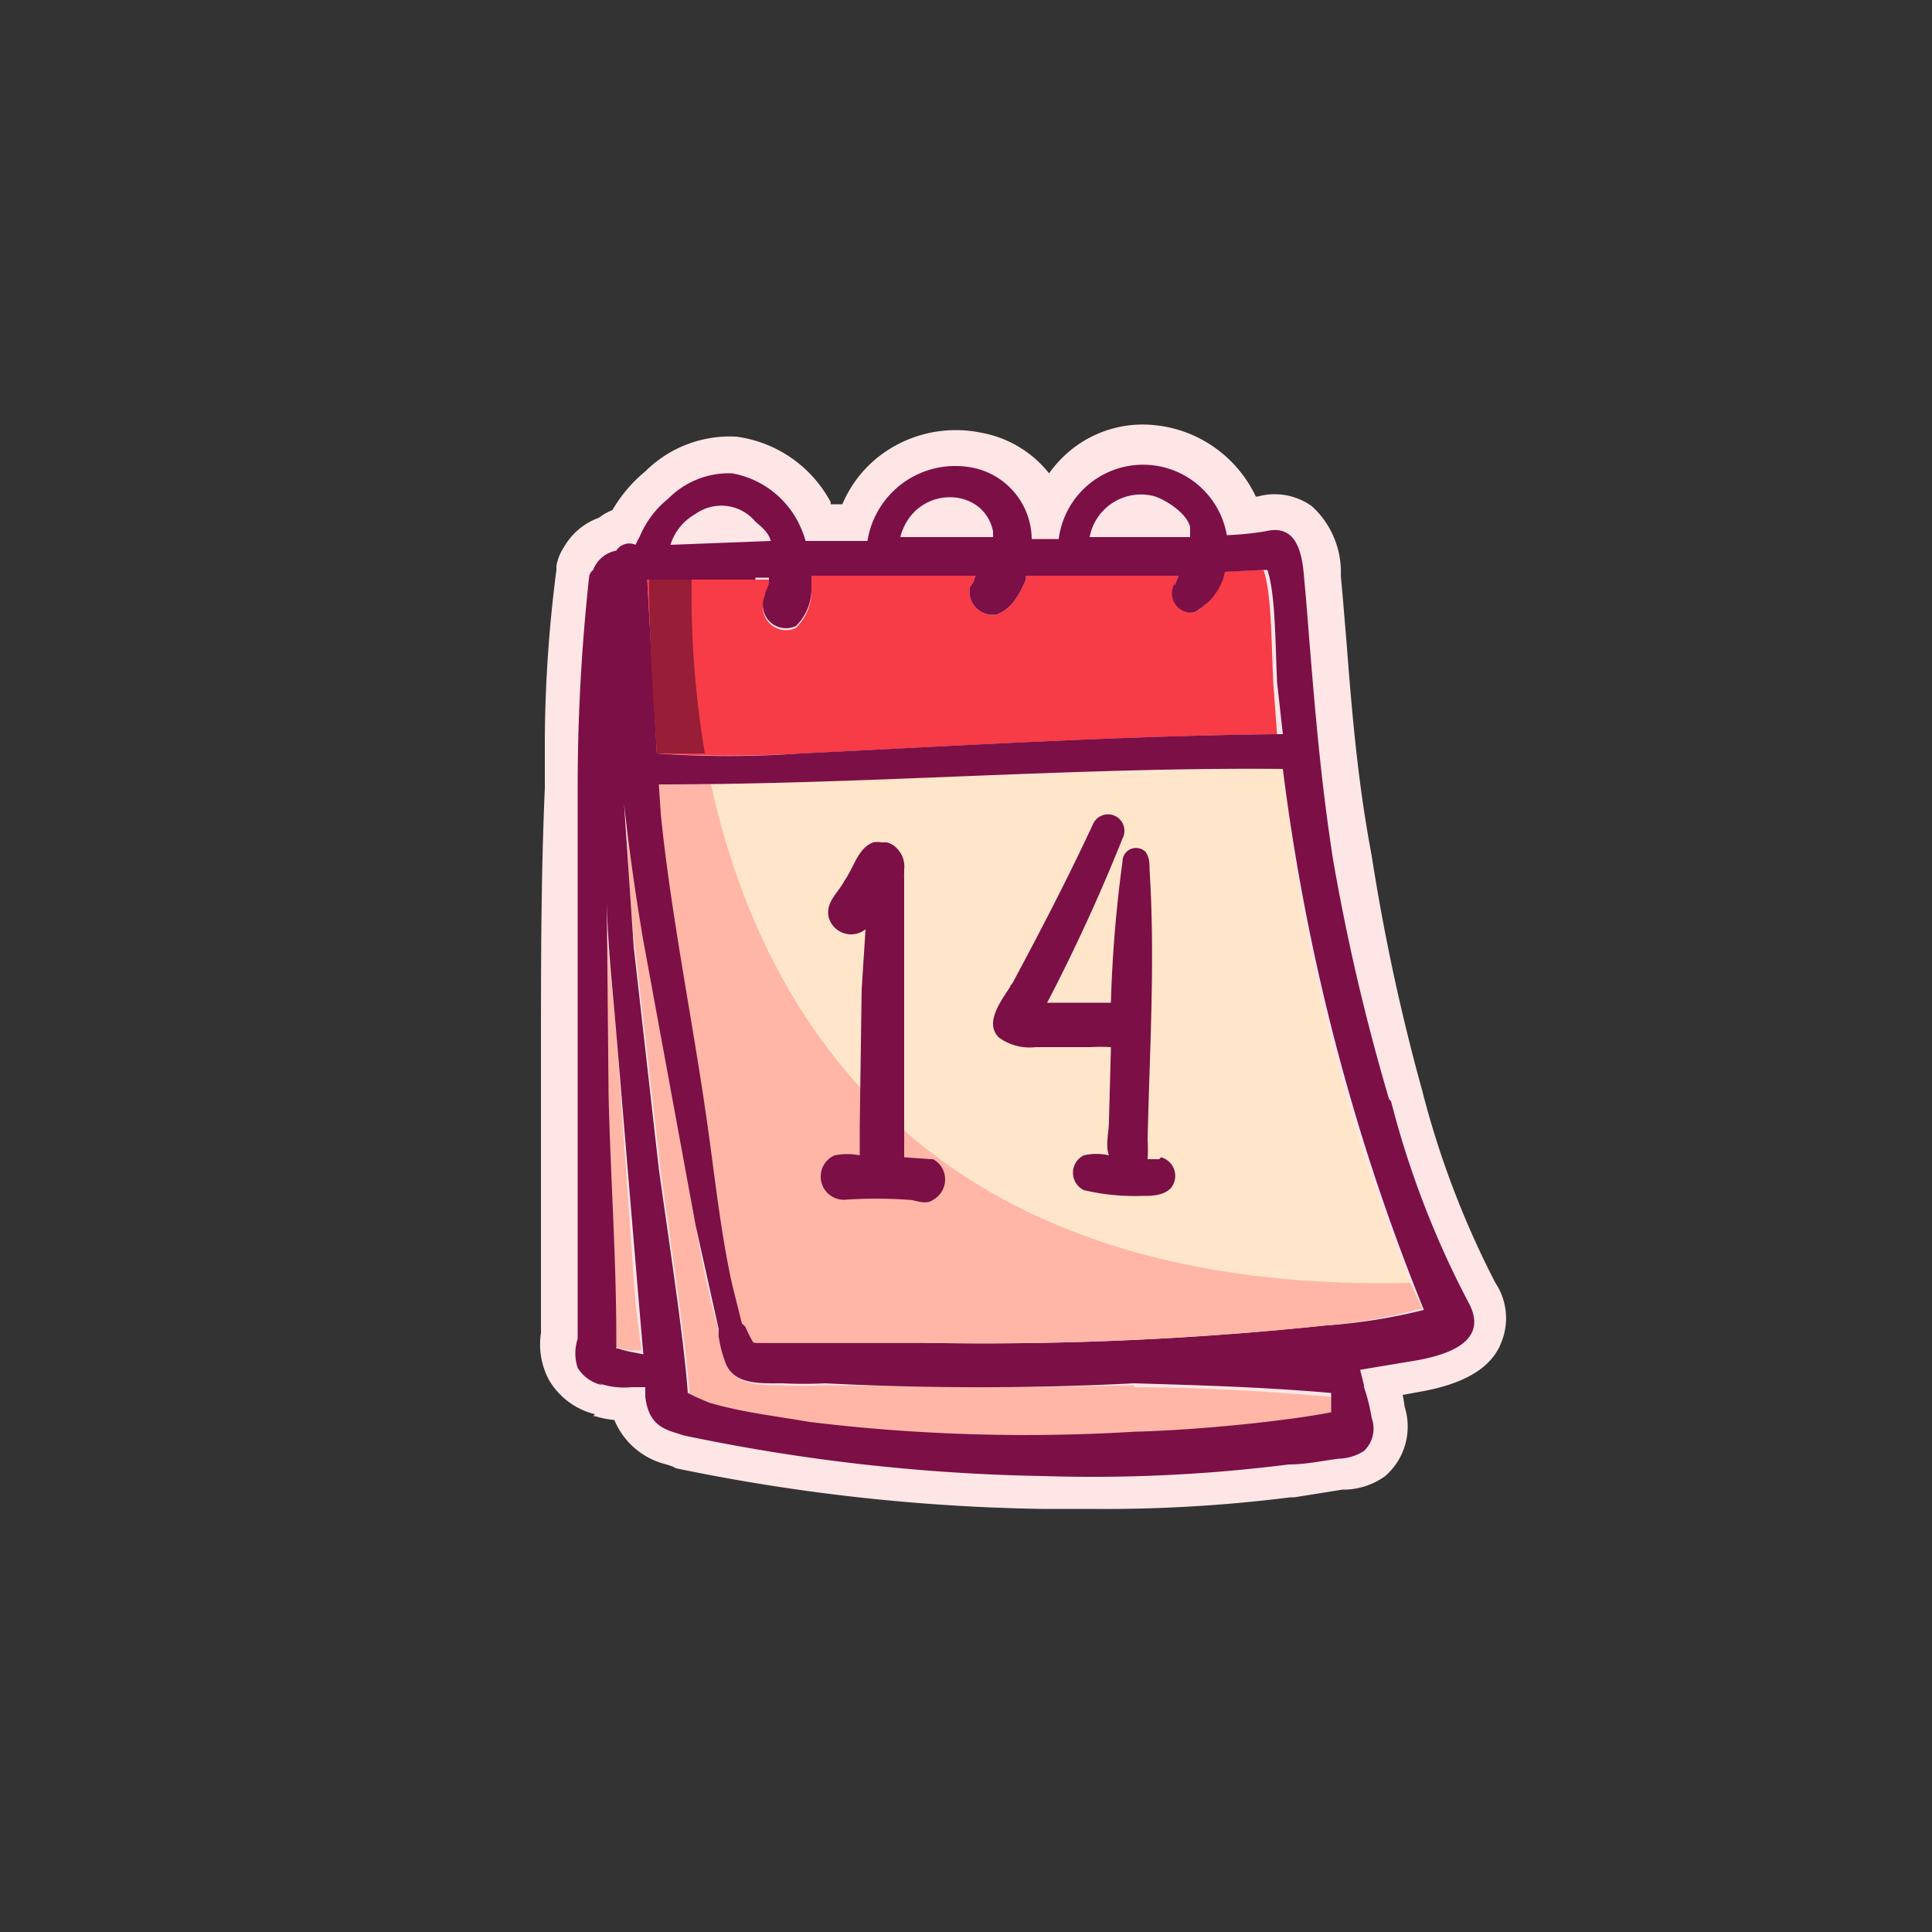 <svg xmlns="http://www.w3.org/2000/svg" width="100%" viewBox="0 0 100 100"><rect x="0" y="0" width="100" height="100" fill="#333333" stroke="none"/><g data-name="Слой 2"><path fill="none" d="M0 0h100v100H0z"/><path fill="#ffe6e6" d="M30.7 73.3a.4.4 0 0 0 .1 0 5 5 0 0 0 1 .2 3.9 3.9 0 0 0 2.7 2.3l.3.1.2.1a100.7 100.7 0 0 0 18.9 2.1h2.5a76.6 76.6 0 0 0 10.4-.6h.2l2.5-.4h.2a3.7 3.7 0 0 0 2-.7 3.4 3.4 0 0 0 1-3.6 5.4 5.4 0 0 0-.1-.6l1.1-.2c2.1-.4 3.5-1.2 4-2.5a3.3 3.3 0 0 0-.3-3.1 47 47 0 0 1-3.8-10A106.9 106.9 0 0 1 71 44.3c-.7-3.7-1-7.1-1.3-11l-.2-2.4-.1-1.1a4.6 4.6 0 0 0-1.5-3.6 3.3 3.3 0 0 0-2.8-.5H65a6.5 6.5 0 0 0-5.3-3.7 5.9 5.9 0 0 0-4.4 1.4 6.2 6.2 0 0 0-1 1.1 5.8 5.8 0 0 0-3.5-2.1 6.5 6.5 0 0 0-5 1 6.2 6.2 0 0 0-2.2 2.7H43a.4.4 0 0 1 0-.1 6.5 6.5 0 0 0-4.9-3.4 6.2 6.2 0 0 0-4.7 1.8 7.4 7.4 0 0 0-1.7 2 2.8 2.8 0 0 0-.7.4 3.4 3.4 0 0 0-1.8 1.5 2.6 2.6 0 0 0-.4 1v.2a71 71 0 0 0-.6 8.7v2.6C28 45.4 28 50 28 54.5V69a3.9 3.9 0 0 0 .4 2.4 3.8 3.8 0 0 0 2.4 1.8"/><path fill="#f73b47" d="M66.2 38c-8.3.1-16.5.6-24.7 1a62.9 62.9 0 0 1-7.5 0l-.5-9h6.3v.3a4.7 4.7 0 0 1-.2.5 1.2 1.2 0 0 1 0 .1 1.2 1.2 0 0 0 1.6 1.6 2.7 2.7 0 0 0 .8-2v-.7h8.5a.9.9 0 0 0-.1.3l-.2.3a1.2 1.2 0 0 0 1.4 1.4c.8-.3 1.2-1.1 1.5-1.8a1 1 0 0 0 0-.2H61l-.2.5v-.1a1 1 0 0 1 0 .1 1 1 0 0 0 1 1.4.8.8 0 0 0 .3-.2 1.3 1.3 0 0 0 .2-.1H62a2.7 2.7 0 0 0 .5-.4 3.5 3.5 0 0 0 .6-1l.1-.4 2-.1h.2c.4 1.2.4 3.4.5 5.8l.2 2.7Z"/><path fill="#ffb6a7" d="m58.7 71.7-5.1.1-11-.1a21.6 21.6 0 0 1-2.1 0c-1.2 0-2.6 0-3-1.3a6.2 6.2 0 0 1-.3-1.1 2.6 2.6 0 0 1 0-.3.5.5 0 0 1 0-.1c-.5-1.8-.9-3.7-1.2-5.5L33.4 49l-1-7.1c.1 2.4.2 5 .5 7.4l1.3 11.3c.5 3.7 1.3 8.8 1.5 11.7l.4.2.7.2 5.2 1a92.7 92.7 0 0 0 16.9.6c3.4-.2 8-.7 10-1v-1c-3.5-.3-6.8-.5-10.2-.5ZM31.8 52.2c-.3-2.1-.4-4.2-.5-6.3l.1 10.7c0 4.2.4 8.4.4 12.5v.6a5.5 5.5 0 0 0 .9.2h.5l-.3-2.4-1.1-15.3Z"/><path fill="#ffe6ca" d="M73.7 67.7a29.2 29.2 0 0 1-5 .9 169.7 169.7 0 0 1-21 .9H39a4.7 4.7 0 0 1-.4-.8 2 2 0 0 0-.2-.2l-.5-2c-.6-2.7-.9-5.6-1.3-8.4-.7-5-1.9-10.9-2.4-16l-.1-1.5h2.7c9.8-.2 19.7-.8 29.6-.8l.8 5.9a99.8 99.8 0 0 0 5.8 20.7l.6 1.3Z"/><path fill="#7c0f46" d="M71.9 56.9A109.7 109.7 0 0 1 69 44.5C68.3 40 68 36 67.6 31l-.1-1.1c-.1-1.3-.4-2.8-2-2.4a15.8 15.8 0 0 1-2 .2 4.4 4.4 0 0 0-8.7.2h-1.4a3.8 3.8 0 0 0-3.1-3.7 4.6 4.6 0 0 0-5.4 3.8h-3.2a5.5 5.5 0 0 0-.4-1 4.8 4.8 0 0 0-3.4-2.5 4.4 4.4 0 0 0-3.3 1.3 5 5 0 0 0-1.5 2 2.8 2.8 0 0 0-.2.4.8.8 0 0 0-1 .3 1.6 1.6 0 0 0-1.2 1 .6.6 0 0 0-.2.3 100.3 100.3 0 0 0-.6 11V69.3a2.4 2.4 0 0 0 0 1.5 2 2 0 0 0 1.3.9l-.2-.1a4 4 0 0 0 1.7.2h.7v.5c.2 1.6 1.1 1.7 2 2A98.3 98.3 0 0 0 54 76.4a80.5 80.5 0 0 0 12.7-.6c.9 0 1.8-.2 2.6-.3a2.5 2.5 0 0 0 1.3-.4 1.6 1.6 0 0 0 .4-1.7 9.8 9.8 0 0 0-.4-1.6 1 1 0 0 0 0-.1l-.2-.8 3-.5c1.6-.3 3.7-1 2.6-3a47.8 47.8 0 0 1-4-10.4ZM59.8 25.7c.8.3 1.7 1 1.8 1.6v.5h-5.2a2.7 2.7 0 0 1 3.4-2.1Zm-8.4 1.9a2 2 0 0 1 0 .2h-4.8c.7-2.7 4.3-2.7 4.8-.3Zm-15.4-1a2.3 2.3 0 0 1 3.1.4c.6.5.7.7.8 1l-5.2.2a2.8 2.8 0 0 1 1.3-1.6Zm3.1 3.3h.7v.3a4.7 4.7 0 0 1-.2.5 1.2 1.2 0 0 1 0 .1 1.2 1.2 0 0 0 1.6 1.6 2.7 2.7 0 0 0 .8-1.8v-.8h8.5a.9.9 0 0 0-.1.3l-.2.3a1.2 1.2 0 0 0 1.4 1.4c.8-.3 1.2-1.1 1.5-1.8a1 1 0 0 0 0-.2H61l-.2.5v-.1a1 1 0 0 0 1 1.5 1 1 0 0 0 .3-.2l.2-.1c0-.1 0 0-.1 0a2.4 2.4 0 0 0 .5-.4 3.5 3.5 0 0 0 .6-1l.1-.4 2-.1h.2c.4 1.2.4 3.4.5 5.8l.3 2.7H66c-8.2.1-16.4.6-24.6 1A52.8 52.8 0 0 1 34 39l-.5-9h5.6ZM32.8 70a5.5 5.5 0 0 1-.8-.2h-.1v-.5c0-4.2-.3-8.4-.4-12.6L31.4 46c0 2 .2 4.2.4 6.3l1.3 15.5.2 2.3Zm26 4.1a92.7 92.7 0 0 1-16.9-.5c-1.7-.3-3.5-.5-5.2-1l-.7-.3-.4-.2c-.2-2.8-1-8-1.5-11.6L32.8 49l-.5-7.4q.4 3.6 1 7.1L36 63.4l1.2 5.4a.5.5 0 0 0 0 .1 2.6 2.6 0 0 0 0 .3 6.2 6.2 0 0 0 .3 1.2c.4 1.3 1.8 1.2 3 1.2a21.6 21.6 0 0 0 2.2 0 158.1 158.1 0 0 0 16 0c3.4.1 6.8.2 10.2.5v1c-2 .4-6.5.9-10 1Zm9.8-5.5a167.8 167.8 0 0 1-21 .9h-8.5a4.7 4.7 0 0 1-.5-.8 2 2 0 0 0 0-.2c-.3-.7-.5-1.3-.6-2-.6-2.7-.9-5.6-1.3-8.4-.7-5-2-10.9-2.4-16l-.1-1.5c10.7 0 21.5-.9 32.2-.8a111.3 111.3 0 0 0 7.3 28 29.2 29.2 0 0 1-5 .8Z"/><path fill="#981d36" d="M36.5 39 34 39c-.2-3-.4-6-.4-9h2.2a49.6 49.6 0 0 0 .7 9.1Z"/><path fill="#ffb6a7" d="M73.7 67.7a29.2 29.2 0 0 1-5 .9 169.7 169.7 0 0 1-21 .9H39a4.7 4.7 0 0 1-.4-.8 2 2 0 0 0-.2-.2l-.5-2c-.6-2.7-.9-5.6-1.3-8.4-.7-5-1.9-10.9-2.4-16l-.1-1.5h2.7C39.4 52.4 47.7 67 73 66.4l.6 1.3Z"/><path fill="#7c0f46" d="m48.2 60-1.4-.1V45.5a3 3 0 0 1 0-.3V45a1.3 1.3 0 0 0-.3-1 1.1 1.1 0 0 0-.6-.4h-.3a1 1 0 0 0-.4 0c-.8.3-1 1.3-1.5 2-.3.6-1 1.1-.8 1.9a1.2 1.2 0 0 0 1.9.6l-.2 3.1-.1 7.1v1.5a3.3 3.3 0 0 0-1.3 0 1.2 1.2 0 0 0 .5 2.3 24 24 0 0 1 3.3 0c.4 0 .9.3 1.3 0a1.2 1.2 0 0 0 0-2.1M60 60h-.6a8.3 8.3 0 0 0 0-1c.1-4.6.4-9.3.1-14 0-.3 0-.6-.2-.9a.7.7 0 0 0-1.2.5 68.2 68.2 0 0 0-.6 7.3H54.2a93.1 93.1 0 0 0 3.9-8.5.8.8 0 0 0-1.5-.8c-1.3 2.8-2.7 5.5-4.2 8.3-.1.2-.2.2 0 0-.5.8-1.5 2-.7 2.8a2.7 2.7 0 0 0 1.9.5h2.8a10.2 10.2 0 0 1 1.1 0v.1l-.1 3.7c0 .6-.2 1.3 0 1.8a2.9 2.9 0 0 0-1.3 0 1 1 0 0 0 0 1.8 11.4 11.4 0 0 0 3 .3c.5 0 1.1 0 1.5-.4a1 1 0 0 0-.5-1.6M63.2 29.9s0-.1 0 0"/></g></svg>